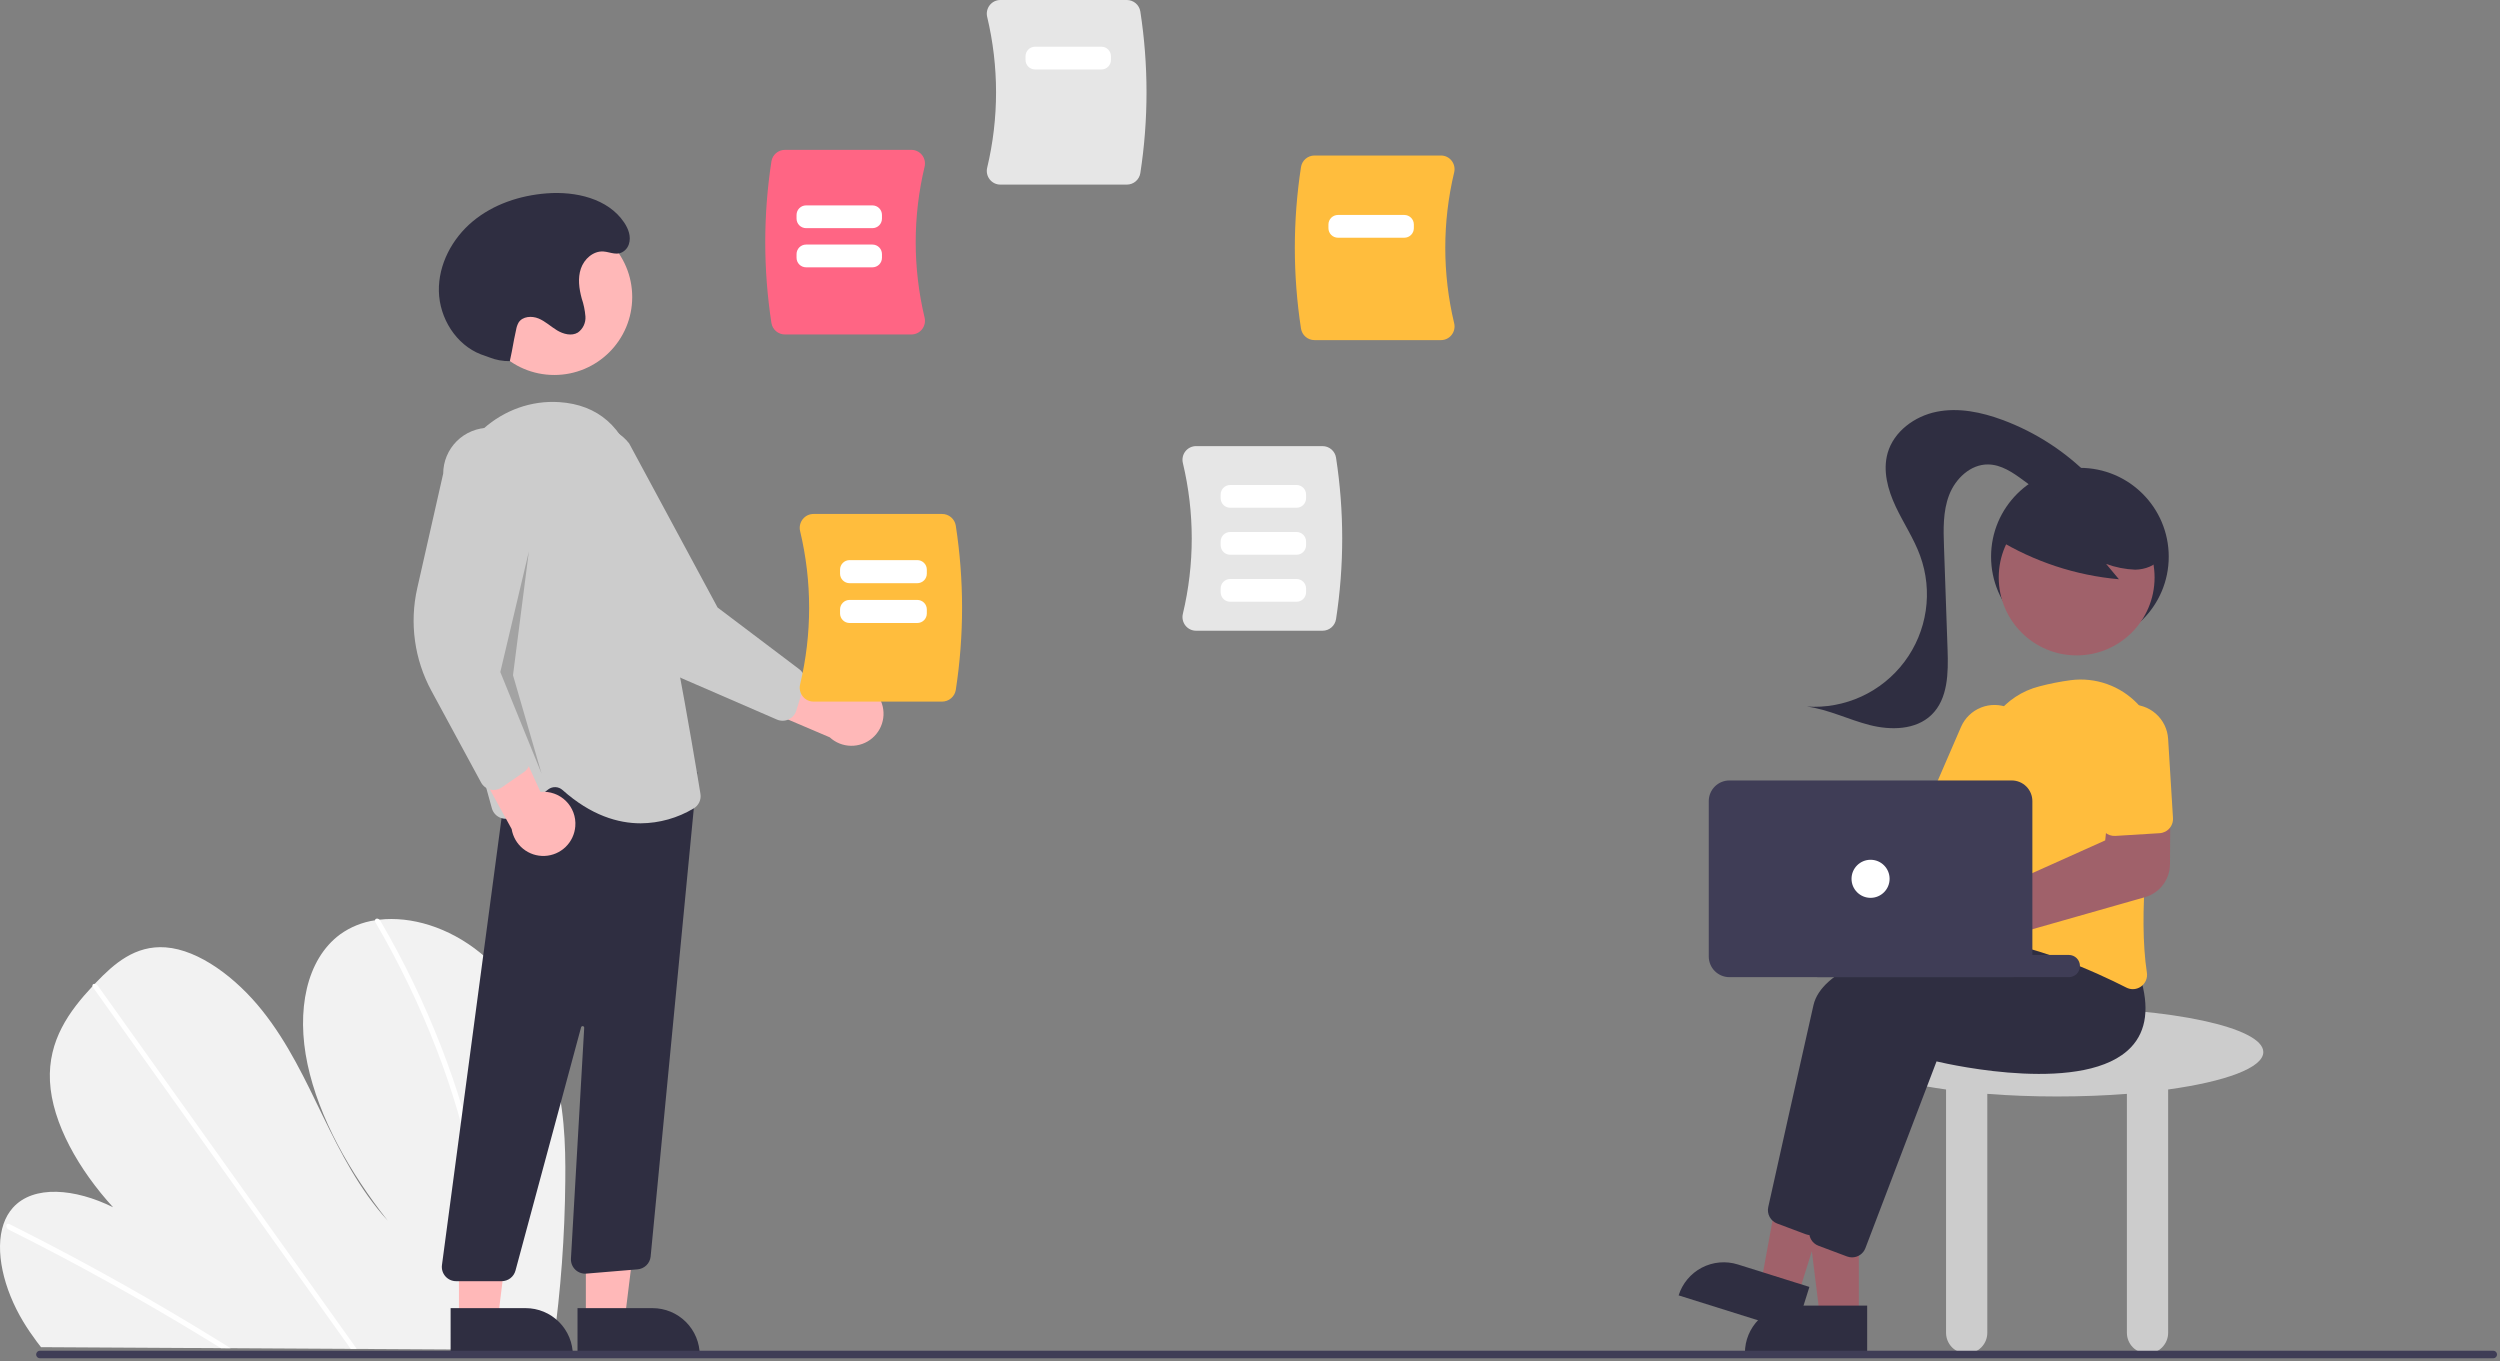 <svg width="788" height="429" viewBox="0 0 788 429" fill="none" xmlns="http://www.w3.org/2000/svg">
<rect x="0" y="0" width="788" height="429" fill="#808080" stroke="none"/>
<g clip-path="url(#clip0_25_2)">
<path d="M178.179 372.278C178.028 389.492 176.767 406.68 174.404 423.732C174.322 424.331 174.232 424.93 174.148 425.529L12.931 424.628C12.458 424.033 11.992 423.431 11.541 422.822C10.036 420.807 8.625 418.734 7.33 416.589C1.106 406.258 -1.744 394.162 1.112 385.816L1.163 385.686C1.779 383.859 2.75 382.171 4.021 380.72C10.531 373.391 23.695 374.613 35.641 380.528C24.927 368.8 16.395 354.001 15.747 340.791C15.111 327.905 21.849 318.701 29.156 310.878C29.396 310.62 29.636 310.368 29.875 310.117C29.992 309.988 30.115 309.865 30.231 309.736C35.933 303.775 42.58 297.898 52.201 298.609C62.753 299.39 74.452 308.229 82.655 318.528C90.858 328.82 96.309 340.511 101.834 351.922C107.366 363.325 113.351 375.02 122.229 384.767C110.205 369.558 100.51 352.254 96.929 335.424C93.348 318.595 96.5 302.431 107.216 294.505C110.469 292.173 114.234 290.654 118.195 290.075C118.657 289.998 119.127 289.936 119.604 289.881C129.524 288.752 141.368 292.183 151.446 300.384C162.544 309.414 170.238 322.801 174.067 335.509C177.895 348.217 178.303 360.451 178.179 372.278Z" fill="#F2F2F2"/>
<path d="M72.702 424.962L69.619 424.945C68.64 424.333 67.657 423.728 66.669 423.13C66.057 422.744 65.438 422.372 64.819 421.993C54.593 415.748 44.304 409.758 33.95 404.022C23.606 398.282 13.21 392.806 2.762 387.594C2.485 387.474 2.259 387.26 2.124 386.99C1.988 386.72 1.951 386.411 2.02 386.117C2.031 386.079 2.048 386.042 2.071 386.009C2.217 385.735 2.542 385.622 3.018 385.856C4.299 386.498 5.588 387.141 6.87 387.798C17.346 393.098 27.778 398.664 38.164 404.493C48.544 410.321 58.864 416.405 69.126 422.747C69.341 422.878 69.558 423.016 69.773 423.148C70.752 423.752 71.723 424.357 72.702 424.962Z" fill="white"/>
<path d="M112.45 425.184L110.544 425.173C110.114 424.572 109.692 423.97 109.262 423.368C99.16 409.203 89.06 395.037 78.963 380.872C62.427 357.68 45.897 334.489 29.371 311.298C29.273 311.173 29.2 311.031 29.156 310.878C29.015 310.365 29.392 310.064 29.875 310.117C30.079 310.146 30.275 310.218 30.448 310.329C30.622 310.439 30.77 310.586 30.883 310.758C40.154 323.764 49.422 336.764 58.688 349.76C75.138 372.835 91.585 395.908 108.03 418.978C109.076 420.443 110.122 421.914 111.168 423.379C111.598 423.981 112.028 424.582 112.45 425.184Z" fill="white"/>
<path d="M154.919 414.114C154.822 417.326 154.609 420.488 154.331 423.62C154.277 424.219 154.224 424.818 154.17 425.417L152.17 425.406C152.231 424.807 152.292 424.208 152.346 423.609C152.768 419.084 153.068 414.508 153.109 409.807C153.162 396.776 151.892 383.772 149.318 370.997C146.583 357.242 142.655 343.75 137.579 330.676C132.251 316.887 125.828 303.547 118.371 290.783C118.231 290.575 118.168 290.324 118.195 290.075C118.277 289.505 119.036 289.336 119.604 289.88C119.716 289.987 119.812 290.109 119.89 290.243C120.813 291.83 121.719 293.421 122.608 295.017C129.79 307.851 135.937 321.238 140.992 335.049C145.806 348.166 149.468 361.678 151.936 375.431C154.248 388.189 155.248 401.151 154.919 414.114Z" fill="white"/>
<path d="M713.398 331.61C713.398 323.878 684.297 317.61 648.398 317.61C612.5 317.61 583.398 323.878 583.398 331.61C583.398 336.566 595.363 340.917 613.398 343.405V420.11C613.398 421.834 614.083 423.488 615.302 424.707C616.521 425.926 618.174 426.61 619.898 426.61C621.622 426.61 623.275 425.926 624.494 424.707C625.713 423.488 626.398 421.834 626.398 420.11V344.786C633.27 345.319 640.675 345.61 648.398 345.61C656.121 345.61 663.526 345.319 670.398 344.786V420.11C670.398 421.834 671.083 423.488 672.302 424.707C673.521 425.926 675.174 426.61 676.898 426.61C678.622 426.61 680.275 425.926 681.494 424.707C682.713 423.488 683.398 421.834 683.398 420.11V343.405C701.434 340.917 713.398 336.566 713.398 331.61Z" fill="#CCCCCC"/>
<path d="M655.586 203.468C671.05 203.468 683.586 190.932 683.586 175.468C683.586 160.004 671.05 147.468 655.586 147.468C640.122 147.468 627.586 160.004 627.586 175.468C627.586 190.932 640.122 203.468 655.586 203.468Z" fill="#2F2E41"/>
<path d="M585.905 415.034H573.645L567.813 367.746H585.907L585.905 415.034Z" fill="#A0616A"/>
<path d="M564.888 411.531H588.532V426.418H550.001C550.001 424.463 550.386 422.527 551.135 420.721C551.883 418.914 552.979 417.273 554.362 415.891C555.744 414.509 557.385 413.412 559.191 412.664C560.997 411.916 562.933 411.531 564.888 411.531Z" fill="#2F2E41"/>
<path d="M566.768 408.192L555.07 404.521L563.662 357.656L580.926 363.073L566.768 408.192Z" fill="#A0616A"/>
<path d="M547.764 398.557L570.323 405.636L565.865 419.84L529.102 408.303C529.688 406.438 530.635 404.706 531.889 403.207C533.144 401.708 534.682 400.47 536.415 399.565C538.147 398.66 540.042 398.105 541.989 397.932C543.936 397.759 545.898 397.971 547.764 398.557Z" fill="#2F2E41"/>
<path d="M570.756 389.324C570.219 389.324 569.687 389.227 569.184 389.038L560.165 385.656C559.152 385.273 558.311 384.539 557.795 383.587C557.278 382.636 557.12 381.531 557.351 380.473C559.621 370.263 567.36 335.502 571.598 316.857C576.624 294.742 649.941 290.633 653.059 290.469L653.316 290.455L661.563 300.819C664.543 310.398 663.599 317.87 658.755 323.027C644.623 338.074 602.428 328.737 597.397 327.556L574.969 386.427C574.643 387.279 574.065 388.012 573.313 388.53C572.56 389.047 571.669 389.324 570.756 389.324Z" fill="#2F2E41"/>
<path d="M583.756 396.324C583.219 396.324 582.687 396.227 582.184 396.038L573.165 392.656C572.152 392.273 571.311 391.539 570.795 390.587C570.278 389.636 570.12 388.531 570.351 387.473C572.621 377.263 580.36 342.502 584.598 323.857C589.624 301.742 662.941 297.633 666.059 297.469L666.316 297.455L674.563 307.819C677.543 317.398 676.599 324.87 671.755 330.027C657.623 345.073 615.428 335.737 610.397 334.556L587.969 393.427C587.643 394.279 587.065 395.012 586.313 395.53C585.56 396.047 584.669 396.324 583.756 396.324Z" fill="#2F2E41"/>
<path d="M557.661 252.304C557.993 252.747 558.289 253.216 558.546 253.706L607.866 258.902L614.966 249.168L631.057 257.963L617.112 281.584L556.625 266.161C555.099 267.649 553.156 268.637 551.055 268.994C548.954 269.351 546.794 269.059 544.862 268.158C542.93 267.257 541.319 265.79 540.242 263.951C539.164 262.112 538.673 259.989 538.831 257.863C538.99 255.738 539.793 253.711 541.131 252.053C542.47 250.395 544.282 249.183 546.326 248.58C548.37 247.976 550.55 248.009 552.574 248.675C554.599 249.34 556.374 250.606 557.661 252.304Z" fill="#A0616A"/>
<path d="M672.274 311.786C671.561 311.784 670.859 311.612 670.225 311.285C660.363 306.27 641.158 297.586 623.35 295.768C622.741 295.709 622.151 295.522 621.618 295.221C621.084 294.919 620.62 294.51 620.255 294.018C619.882 293.522 619.616 292.954 619.472 292.35C619.329 291.746 619.311 291.119 619.421 290.508C621.028 281.612 624.714 258.961 624.24 240.807C624.1 235.225 625.863 229.761 629.24 225.314C632.617 220.868 637.407 217.702 642.821 216.339C646.081 215.479 649.392 214.826 652.734 214.385C656.576 213.898 660.478 214.318 664.128 215.611C667.778 216.903 671.075 219.033 673.753 221.829C676.432 224.625 678.419 228.009 679.555 231.711C680.691 235.413 680.944 239.329 680.294 243.147C677.118 261.96 673.917 288.236 676.699 306.579C676.827 307.401 676.724 308.243 676.404 309.01C676.083 309.778 675.555 310.441 674.88 310.928C674.124 311.483 673.212 311.783 672.274 311.786Z" fill="#FFBD3D"/>
<path d="M625.152 263.935C624.538 263.934 623.929 263.807 623.366 263.562L610.518 258C609.424 257.525 608.563 256.635 608.124 255.526C607.685 254.417 607.703 253.178 608.176 252.083L618.107 229.141C618.707 227.754 619.573 226.499 620.658 225.447C621.742 224.395 623.023 223.568 624.428 223.011C625.833 222.455 627.333 222.18 628.843 222.204C630.354 222.228 631.845 222.549 633.232 223.149C634.618 223.749 635.873 224.616 636.924 225.701C637.975 226.787 638.802 228.068 639.357 229.473C639.913 230.878 640.186 232.378 640.162 233.889C640.137 235.399 639.815 236.89 639.215 238.276L629.283 261.219C628.934 262.025 628.357 262.711 627.623 263.193C626.889 263.676 626.03 263.933 625.152 263.935Z" fill="#FFBD3D"/>
<path d="M654.562 206.58C668.127 206.58 679.123 195.584 679.123 182.019C679.123 168.454 668.127 157.458 654.562 157.458C640.997 157.458 630.001 168.454 630.001 182.019C630.001 195.584 640.997 206.58 654.562 206.58Z" fill="#A0616A"/>
<path d="M629.559 169.952C641.193 177.054 654.308 181.375 667.885 182.58L663.845 177.74C666.787 178.827 669.882 179.442 673.016 179.561C676.146 179.512 679.426 178.307 681.202 175.729C681.995 174.448 682.465 172.994 682.574 171.491C682.683 169.988 682.427 168.482 681.828 167.099C680.596 164.342 678.68 161.946 676.261 160.139C671.973 156.747 666.913 154.469 661.532 153.507C656.15 152.546 650.614 152.93 645.417 154.627C641.852 155.692 638.659 157.74 636.204 160.536C633.876 163.409 629.393 165.968 630.586 169.468L629.559 169.952Z" fill="#2F2E41"/>
<path d="M658.692 150.131C650.945 142.276 641.571 136.214 631.229 132.372C624.59 129.912 617.364 128.393 610.424 129.79C603.483 131.186 596.92 135.988 594.983 142.797C593.4 148.366 595.035 154.361 597.492 159.603C599.949 164.845 603.23 169.705 605.217 175.143C607.244 180.691 607.854 186.657 606.99 192.501C606.127 198.344 603.818 203.88 600.273 208.604C596.728 213.329 592.058 217.093 586.689 219.556C581.32 222.018 575.421 223.101 569.528 222.705C576.347 223.619 582.633 226.824 589.298 228.53C595.964 230.236 603.831 230.12 608.785 225.345C614.026 220.292 614.13 212.078 613.877 204.802C613.5 193.987 613.124 183.172 612.747 172.357C612.555 166.842 612.391 161.15 614.38 156.002C616.369 150.854 621.096 146.346 626.615 146.393C630.797 146.428 634.499 148.962 637.853 151.461C641.208 153.96 644.758 156.626 648.924 156.997C653.09 157.369 657.847 154.286 657.535 150.115" fill="#2F2E41"/>
<path d="M613.269 305.477C611.642 305.475 610.035 305.112 608.564 304.415C607.094 303.717 605.797 302.702 604.766 301.443C603.735 300.183 602.996 298.711 602.603 297.132C602.21 295.552 602.172 293.906 602.492 292.31C602.811 290.714 603.481 289.209 604.453 287.904C605.424 286.598 606.673 285.524 608.11 284.759C609.546 283.994 611.135 283.558 612.76 283.481C614.386 283.403 616.008 283.688 617.511 284.313C617.963 284.504 618.401 284.726 618.823 284.978L663.563 264.891L664.82 252.757L684.106 252.241L683.978 272.442C683.955 274.783 683.177 277.053 681.761 278.916C680.345 280.779 678.366 282.136 676.117 282.785L623.795 297.678C623.694 298.024 623.574 298.364 623.436 298.697C622.597 300.702 621.184 302.415 619.376 303.621C617.567 304.827 615.443 305.473 613.269 305.477Z" fill="#A0616A"/>
<path d="M682.473 262.144C681.924 262.421 681.325 262.583 680.711 262.62L666.737 263.479C665.546 263.551 664.376 263.147 663.482 262.357C662.588 261.567 662.045 260.455 661.97 259.264L660.436 234.312C660.341 232.803 660.544 231.29 661.034 229.86C661.523 228.429 662.29 227.11 663.291 225.976C664.291 224.843 665.505 223.918 666.864 223.254C668.222 222.59 669.698 222.201 671.207 222.108C672.716 222.015 674.228 222.221 675.657 222.713C677.087 223.205 678.405 223.975 679.537 224.977C680.669 225.979 681.592 227.195 682.253 228.554C682.915 229.914 683.302 231.39 683.392 232.899L684.926 257.852C684.979 258.728 684.775 259.601 684.34 260.364C683.904 261.126 683.255 261.745 682.473 262.144Z" fill="#FFBD3D"/>
<path d="M652.103 308H573.103C572.175 308 571.285 307.631 570.628 306.975C569.972 306.318 569.603 305.428 569.603 304.5C569.603 303.572 569.972 302.682 570.628 302.025C571.285 301.369 572.175 301 573.103 301H652.103C653.031 301 653.922 301.369 654.578 302.025C655.234 302.682 655.603 303.572 655.603 304.5C655.603 305.428 655.234 306.318 654.578 306.975C653.922 307.631 653.031 308 652.103 308Z" fill="#3F3D56"/>
<path d="M538.603 301.5V252.5C538.605 250.777 539.29 249.125 540.509 247.906C541.728 246.687 543.38 246.002 545.103 246H634.103C635.826 246.002 637.479 246.687 638.697 247.906C639.916 249.125 640.601 250.777 640.603 252.5V301.5C640.601 303.223 639.916 304.875 638.697 306.094C637.479 307.313 635.826 307.998 634.103 308H545.103C543.38 307.998 541.728 307.313 540.509 306.094C539.29 304.875 538.605 303.223 538.603 301.5Z" fill="#3F3D56"/>
<path d="M589.603 283C592.917 283 595.603 280.314 595.603 277C595.603 273.686 592.917 271 589.603 271C586.289 271 583.603 273.686 583.603 277C583.603 280.314 586.289 283 589.603 283Z" fill="white"/>
<path d="M276.781 219.337C275.97 218.111 274.901 217.077 273.648 216.308C272.395 215.539 270.988 215.055 269.528 214.889C268.067 214.722 266.588 214.878 265.194 215.346C263.8 215.813 262.526 216.58 261.46 217.593L229.706 201.203L231.68 219.668L261.532 232.401C263.352 234.078 265.725 235.029 268.199 235.073C270.674 235.117 273.079 234.253 274.959 232.642C276.838 231.032 278.062 228.788 278.398 226.336C278.734 223.884 278.158 221.394 276.781 219.337Z" fill="#FFB8B8"/>
<path d="M248.56 226.769C247.986 227.033 247.362 227.173 246.73 227.179C246.098 227.186 245.472 227.06 244.891 226.808L214.729 213.724C204.416 209.252 196.078 201.186 191.267 191.027L175.41 157.556C174.24 156.052 173.378 154.333 172.872 152.496C172.367 150.659 172.229 148.74 172.466 146.85C172.702 144.959 173.309 143.134 174.252 141.479C175.195 139.823 176.455 138.369 177.96 137.201C179.464 136.033 181.185 135.172 183.022 134.669C184.86 134.166 186.779 134.03 188.669 134.269C190.559 134.508 192.384 135.118 194.038 136.062C195.692 137.007 197.145 138.269 198.311 139.775L226.184 191.489L251.921 210.93C252.657 211.489 253.204 212.261 253.488 213.141C253.772 214.021 253.779 214.967 253.507 215.851L250.981 224.011C250.71 224.886 250.178 225.657 249.457 226.222C249.181 226.439 248.88 226.623 248.56 226.769Z" fill="#CCCCCC"/>
<path d="M174.713 118.192C188.277 118.192 199.274 107.196 199.274 93.631C199.274 80.066 188.277 69.07 174.713 69.07C161.148 69.07 150.151 80.066 150.151 93.631C150.151 107.196 161.148 118.192 174.713 118.192Z" fill="#FFB8B8"/>
<path d="M184.661 415.827H196.92L202.753 368.539H184.658L184.661 415.827Z" fill="#FFB8B8"/>
<path d="M220.565 427.21L182.034 427.211L182.033 412.325L205.677 412.323C209.625 412.323 213.412 413.892 216.204 416.683C218.996 419.475 220.565 423.261 220.565 427.21Z" fill="#2F2E41"/>
<path d="M144.661 415.827H156.92L162.753 368.539H144.658L144.661 415.827Z" fill="#FFB8B8"/>
<path d="M180.565 427.21L142.034 427.211L142.033 412.325L165.677 412.323C169.625 412.323 173.412 413.892 176.204 416.683C178.996 419.475 180.565 423.261 180.565 427.21Z" fill="#2F2E41"/>
<path d="M140.38 402.292C139.957 401.809 139.643 401.242 139.458 400.629C139.272 400.015 139.22 399.369 139.305 398.733L160.769 237.748L214.098 246.804L219.789 243.389L205.072 396.134C204.95 397.165 204.475 398.122 203.729 398.844C202.983 399.566 202.01 400.009 200.976 400.097L184.828 401.443C184.186 401.497 183.54 401.412 182.934 401.194C182.327 400.977 181.775 400.631 181.313 400.182C180.852 399.732 180.493 399.189 180.259 398.588C180.026 397.988 179.925 397.344 179.962 396.701L184.142 323.959C184.15 323.835 184.111 323.713 184.034 323.617C183.956 323.52 183.846 323.455 183.724 323.435C183.601 323.416 183.476 323.442 183.372 323.509C183.268 323.576 183.193 323.679 183.16 323.799L162.477 400.499C162.219 401.453 161.653 402.297 160.868 402.898C160.083 403.5 159.122 403.826 158.133 403.828H143.766C143.124 403.828 142.49 403.691 141.907 403.426C141.323 403.161 140.802 402.774 140.38 402.292Z" fill="#2F2E41"/>
<path d="M177.312 249.016C176.7 248.462 175.913 248.14 175.088 248.105C174.263 248.071 173.452 248.326 172.796 248.828L162.134 257.121C161.554 257.573 160.872 257.877 160.147 258.004C159.422 258.131 158.677 258.079 157.977 257.851C157.278 257.623 156.645 257.227 156.134 256.698C155.623 256.168 155.249 255.521 155.047 254.814C149.817 236.499 137.968 190.396 140.887 157.948C142.542 139.555 158.424 125.577 176.292 126.75C188.508 127.564 196.544 134.611 200.178 147.694C209.101 179.816 218.907 238.738 220.782 250.224C220.93 251.115 220.805 252.03 220.424 252.849C220.042 253.668 219.422 254.353 218.645 254.813C213.601 257.842 207.837 259.464 201.953 259.51C194.834 259.51 186.298 257.032 177.312 249.016Z" fill="#CCCCCC"/>
<path d="M181.335 260.443C181.455 258.978 181.251 257.504 180.739 256.126C180.228 254.748 179.42 253.499 178.373 252.466C177.327 251.434 176.066 250.644 174.681 250.151C173.296 249.659 171.82 249.476 170.356 249.616L155.484 217.123L145.643 232.87L161.274 261.312C161.672 263.755 162.952 265.967 164.872 267.529C166.792 269.091 169.218 269.895 171.691 269.788C174.163 269.681 176.511 268.67 178.289 266.948C180.066 265.226 181.15 262.911 181.335 260.443Z" fill="#FFB8B8"/>
<path d="M154.543 248.876C153.928 248.728 153.351 248.453 152.85 248.069C152.348 247.684 151.933 247.198 151.632 246.642L135.973 217.733C130.617 207.85 129.034 196.357 131.518 185.394L139.697 149.271C139.704 147.366 140.087 145.481 140.823 143.725C141.559 141.968 142.635 140.373 143.988 139.032C145.341 137.691 146.944 136.63 148.708 135.909C150.471 135.188 152.359 134.822 154.264 134.831C156.169 134.841 158.053 135.225 159.809 135.963C161.565 136.701 163.159 137.778 164.499 139.132C165.838 140.486 166.898 142.091 167.617 143.855C168.336 145.619 168.701 147.508 168.689 149.413L158.708 207.305L166.962 238.486C167.196 239.38 167.151 240.325 166.831 241.193C166.511 242.061 165.932 242.809 165.173 243.338L158.15 248.199C157.397 248.72 156.502 248.999 155.586 248.999C155.235 248.999 154.885 248.958 154.543 248.876Z" fill="#CCCCCC"/>
<path opacity="0.2" d="M166.697 173.828L157.697 211.828L170.697 243.828L161.697 212.828L166.697 173.828Z" fill="black"/>
<path d="M160.697 113.828C158.512 113.868 156.341 113.476 154.309 112.672C153.415 112.328 152.487 112.044 151.594 111.7C143.712 108.654 138.52 100.261 138.334 91.813C138.148 83.366 142.523 75.167 149.019 69.763C155.515 64.36 163.929 61.586 172.354 60.944C181.429 60.253 191.648 62.555 196.719 70.112C198.069 72.124 199.013 74.565 198.213 76.994C197.974 77.727 197.546 78.384 196.973 78.9C194.708 80.915 192.45 79.4 190.141 79.266C186.968 79.082 184.118 81.651 183.094 84.66C182.069 87.669 182.52 90.981 183.347 94.05C183.977 95.897 184.375 97.815 184.53 99.76C184.597 100.736 184.413 101.712 183.997 102.597C183.581 103.481 182.945 104.245 182.151 104.815C180.168 106.014 177.564 105.32 175.58 104.123C173.596 102.927 171.882 101.263 169.739 100.382C167.596 99.502 164.716 99.697 163.469 101.65C163.072 102.36 162.804 103.135 162.676 103.938C161.558 109.033 161.815 108.733 160.697 113.828Z" fill="#2F2E41"/>
<path d="M373.648 197.178C373.241 196.663 372.956 196.061 372.816 195.419C372.676 194.777 372.685 194.111 372.841 193.473C376.57 177.851 376.57 161.57 372.841 145.948C372.685 145.31 372.676 144.644 372.816 144.002C372.956 143.36 373.241 142.758 373.648 142.243C374.047 141.735 374.557 141.324 375.138 141.042C375.719 140.761 376.357 140.615 377.003 140.617H416.876C417.895 140.619 418.88 140.983 419.656 141.643C420.432 142.303 420.948 143.217 421.113 144.223C423.714 161.115 423.714 178.306 421.113 195.198C420.948 196.204 420.432 197.118 419.656 197.778C418.88 198.439 417.895 198.802 416.876 198.804H377.003C376.357 198.806 375.719 198.661 375.138 198.379C374.557 198.097 374.047 197.687 373.648 197.178Z" fill="#E6E6E6"/>
<path d="M311.967 56.56C311.56 56.045 311.275 55.444 311.135 54.802C310.995 54.16 311.004 53.494 311.16 52.856C314.89 37.234 314.89 20.953 311.16 5.331C311.004 4.693 310.995 4.027 311.135 3.385C311.275 2.743 311.56 2.142 311.967 1.626C312.366 1.118 312.875 0.707 313.457 0.425C314.038 0.143 314.676 -0.002 315.322 2.13694e-05H355.195C356.214 0.002 357.199 0.366 357.975 1.026C358.751 1.686 359.267 2.6 359.432 3.606C362.033 20.498 362.033 37.689 359.432 54.581C359.267 55.586 358.751 56.501 357.975 57.161C357.199 57.821 356.214 58.185 355.195 58.187H315.322C314.676 58.189 314.038 58.043 313.457 57.762C312.875 57.48 312.366 57.069 311.967 56.56Z" fill="#E6E6E6"/>
<path d="M410.079 103.598C407.478 86.706 407.478 69.515 410.079 52.623C410.244 51.618 410.76 50.703 411.536 50.043C412.312 49.383 413.297 49.019 414.316 49.017H454.188C454.834 49.015 455.472 49.161 456.054 49.443C456.635 49.724 457.145 50.135 457.543 50.644C457.951 51.159 458.235 51.761 458.375 52.403C458.515 53.044 458.507 53.71 458.351 54.348C454.621 69.97 454.621 86.251 458.351 101.873C458.507 102.512 458.515 103.177 458.375 103.819C458.235 104.461 457.951 105.062 457.543 105.578C457.145 106.086 456.635 106.497 456.054 106.779C455.472 107.061 454.834 107.206 454.188 107.204H414.316C413.297 107.202 412.312 106.839 411.536 106.178C410.76 105.518 410.244 104.604 410.079 103.598Z" fill="#FFBD3D"/>
<path d="M243.156 101.819C240.555 84.926 240.555 67.736 243.156 50.843C243.321 49.838 243.837 48.924 244.613 48.263C245.389 47.603 246.374 47.24 247.393 47.238H287.265C287.912 47.236 288.55 47.381 289.131 47.663C289.712 47.945 290.222 48.355 290.621 48.864C291.028 49.379 291.313 49.981 291.453 50.623C291.592 51.265 291.584 51.93 291.428 52.568C287.698 68.191 287.698 84.471 291.428 100.094C291.584 100.732 291.592 101.397 291.453 102.039C291.313 102.681 291.028 103.283 290.621 103.798C290.222 104.307 289.712 104.717 289.131 104.999C288.55 105.281 287.912 105.426 287.265 105.424H247.393C246.374 105.422 245.389 105.059 244.613 104.398C243.837 103.738 243.321 102.824 243.156 101.819Z" fill="#FF6584"/>
<path d="M253.018 219.49C252.604 218.966 252.314 218.355 252.172 217.702C252.03 217.05 252.038 216.373 252.197 215.724C255.988 199.845 255.988 183.297 252.197 167.418C252.038 166.77 252.03 166.093 252.172 165.44C252.314 164.788 252.604 164.176 253.018 163.652C253.423 163.136 253.941 162.718 254.532 162.432C255.123 162.146 255.771 161.998 256.428 162H296.955C297.991 162.002 298.992 162.371 299.781 163.043C300.57 163.714 301.095 164.643 301.262 165.665C303.906 182.835 303.906 200.308 301.262 217.478C301.095 218.5 300.57 219.429 299.781 220.1C298.992 220.771 297.991 221.141 296.955 221.143H256.428C255.771 221.145 255.123 220.997 254.532 220.711C253.941 220.424 253.423 220.007 253.018 219.49Z" fill="#FFBD3D"/>
<path d="M12.582 428.128H785.876C786.192 428.128 786.495 428.002 786.718 427.779C786.941 427.556 787.067 427.253 787.067 426.937C787.067 426.621 786.941 426.318 786.718 426.095C786.495 425.872 786.192 425.746 785.876 425.746H12.582C12.425 425.746 12.27 425.776 12.125 425.836C11.98 425.896 11.849 425.983 11.738 426.094C11.627 426.204 11.539 426.336 11.479 426.481C11.419 426.625 11.388 426.78 11.388 426.937C11.388 427.094 11.419 427.249 11.479 427.393C11.539 427.538 11.627 427.67 11.738 427.78C11.849 427.891 11.98 427.978 12.125 428.038C12.27 428.098 12.425 428.128 12.582 428.128Z" fill="#3F3D56"/>
<path d="M289.135 183.822H267.785C266.99 183.821 266.227 183.505 265.665 182.942C265.103 182.38 264.786 181.617 264.785 180.822V179.548C264.786 178.752 265.103 177.99 265.665 177.427C266.227 176.865 266.99 176.549 267.785 176.548H289.135C289.93 176.549 290.693 176.865 291.255 177.427C291.818 177.99 292.134 178.752 292.135 179.548V180.822C292.134 181.617 291.818 182.38 291.255 182.942C290.693 183.505 289.93 183.821 289.135 183.822Z" fill="white"/>
<path d="M289.135 196.369H267.785C266.99 196.368 266.227 196.052 265.665 195.49C265.103 194.927 264.786 194.165 264.785 193.369V192.095C264.786 191.3 265.103 190.537 265.665 189.975C266.227 189.412 266.99 189.096 267.785 189.095H289.135C289.93 189.096 290.693 189.412 291.255 189.975C291.818 190.537 292.134 191.3 292.135 192.095V193.369C292.134 194.165 291.818 194.927 291.255 195.49C290.693 196.052 289.93 196.368 289.135 196.369Z" fill="white"/>
<path d="M274.995 71.914H254.072C253.276 71.913 252.514 71.597 251.951 71.034C251.389 70.472 251.073 69.709 251.072 68.914V67.742C251.073 66.947 251.389 66.184 251.951 65.622C252.514 65.059 253.276 64.743 254.072 64.742H274.995C275.791 64.743 276.553 65.059 277.116 65.622C277.678 66.184 277.995 66.947 277.995 67.742V68.914C277.995 69.709 277.678 70.472 277.116 71.034C276.553 71.597 275.791 71.913 274.995 71.914Z" fill="white"/>
<path d="M408.675 160.043H387.751C386.956 160.043 386.194 159.726 385.631 159.164C385.069 158.601 384.752 157.839 384.751 157.043V155.871C384.752 155.076 385.069 154.313 385.631 153.751C386.194 153.188 386.956 152.872 387.751 152.871H408.675C409.47 152.872 410.233 153.188 410.795 153.751C411.358 154.313 411.674 155.076 411.675 155.871V157.043C411.674 157.839 411.358 158.601 410.795 159.164C410.233 159.726 409.47 160.043 408.675 160.043Z" fill="white"/>
<path d="M408.675 174.857H387.751C386.956 174.856 386.194 174.54 385.631 173.977C385.069 173.415 384.752 172.652 384.751 171.857V170.685C384.752 169.889 385.069 169.127 385.631 168.564C386.194 168.002 386.956 167.685 387.751 167.685H408.675C409.47 167.685 410.233 168.002 410.795 168.564C411.358 169.127 411.674 169.889 411.675 170.685V171.857C411.674 172.652 411.358 173.415 410.795 173.977C410.233 174.54 409.47 174.856 408.675 174.857Z" fill="white"/>
<path d="M408.675 189.67H387.751C386.956 189.67 386.194 189.353 385.631 188.791C385.069 188.228 384.752 187.466 384.751 186.67V185.498C384.752 184.703 385.069 183.94 385.631 183.378C386.194 182.815 386.956 182.499 387.751 182.498H408.675C409.47 182.499 410.233 182.815 410.795 183.378C411.358 183.94 411.674 184.703 411.675 185.498V186.67C411.674 187.466 411.358 188.228 410.795 188.791C410.233 189.353 409.47 189.67 408.675 189.67Z" fill="white"/>
<path d="M274.995 84.259H254.072C253.276 84.258 252.514 83.942 251.951 83.379C251.389 82.817 251.073 82.054 251.072 81.259V80.086C251.073 79.291 251.389 78.528 251.951 77.966C252.514 77.404 253.276 77.087 254.072 77.086H274.995C275.791 77.087 276.553 77.404 277.116 77.966C277.678 78.528 277.995 79.291 277.995 80.086V81.259C277.995 82.054 277.678 82.817 277.116 83.379C276.553 83.942 275.791 84.258 274.995 84.259Z" fill="white"/>
<path d="M347.172 21.895H326.249C325.454 21.894 324.691 21.578 324.129 21.015C323.566 20.453 323.25 19.69 323.249 18.895V17.723C323.25 16.927 323.566 16.165 324.129 15.602C324.691 15.04 325.454 14.723 326.249 14.723H347.172C347.968 14.723 348.73 15.04 349.293 15.602C349.855 16.165 350.171 16.927 350.172 17.723V18.895C350.171 19.69 349.855 20.453 349.293 21.015C348.73 21.578 347.968 21.894 347.172 21.895Z" fill="white"/>
<path d="M442.646 74.929H421.723C420.927 74.928 420.165 74.612 419.602 74.049C419.04 73.487 418.724 72.724 418.723 71.929V70.756C418.724 69.961 419.04 69.198 419.602 68.636C420.165 68.074 420.927 67.757 421.723 67.756H442.646C443.442 67.757 444.204 68.074 444.767 68.636C445.329 69.198 445.645 69.961 445.646 70.756V71.929C445.645 72.724 445.329 73.487 444.767 74.049C444.204 74.612 443.442 74.928 442.646 74.929Z" fill="white"/>
</g>
<defs>
<clipPath id="clip0_25_2">
<rect width="787.067" height="428.128" fill="white"/>
</clipPath>
</defs>
</svg>
